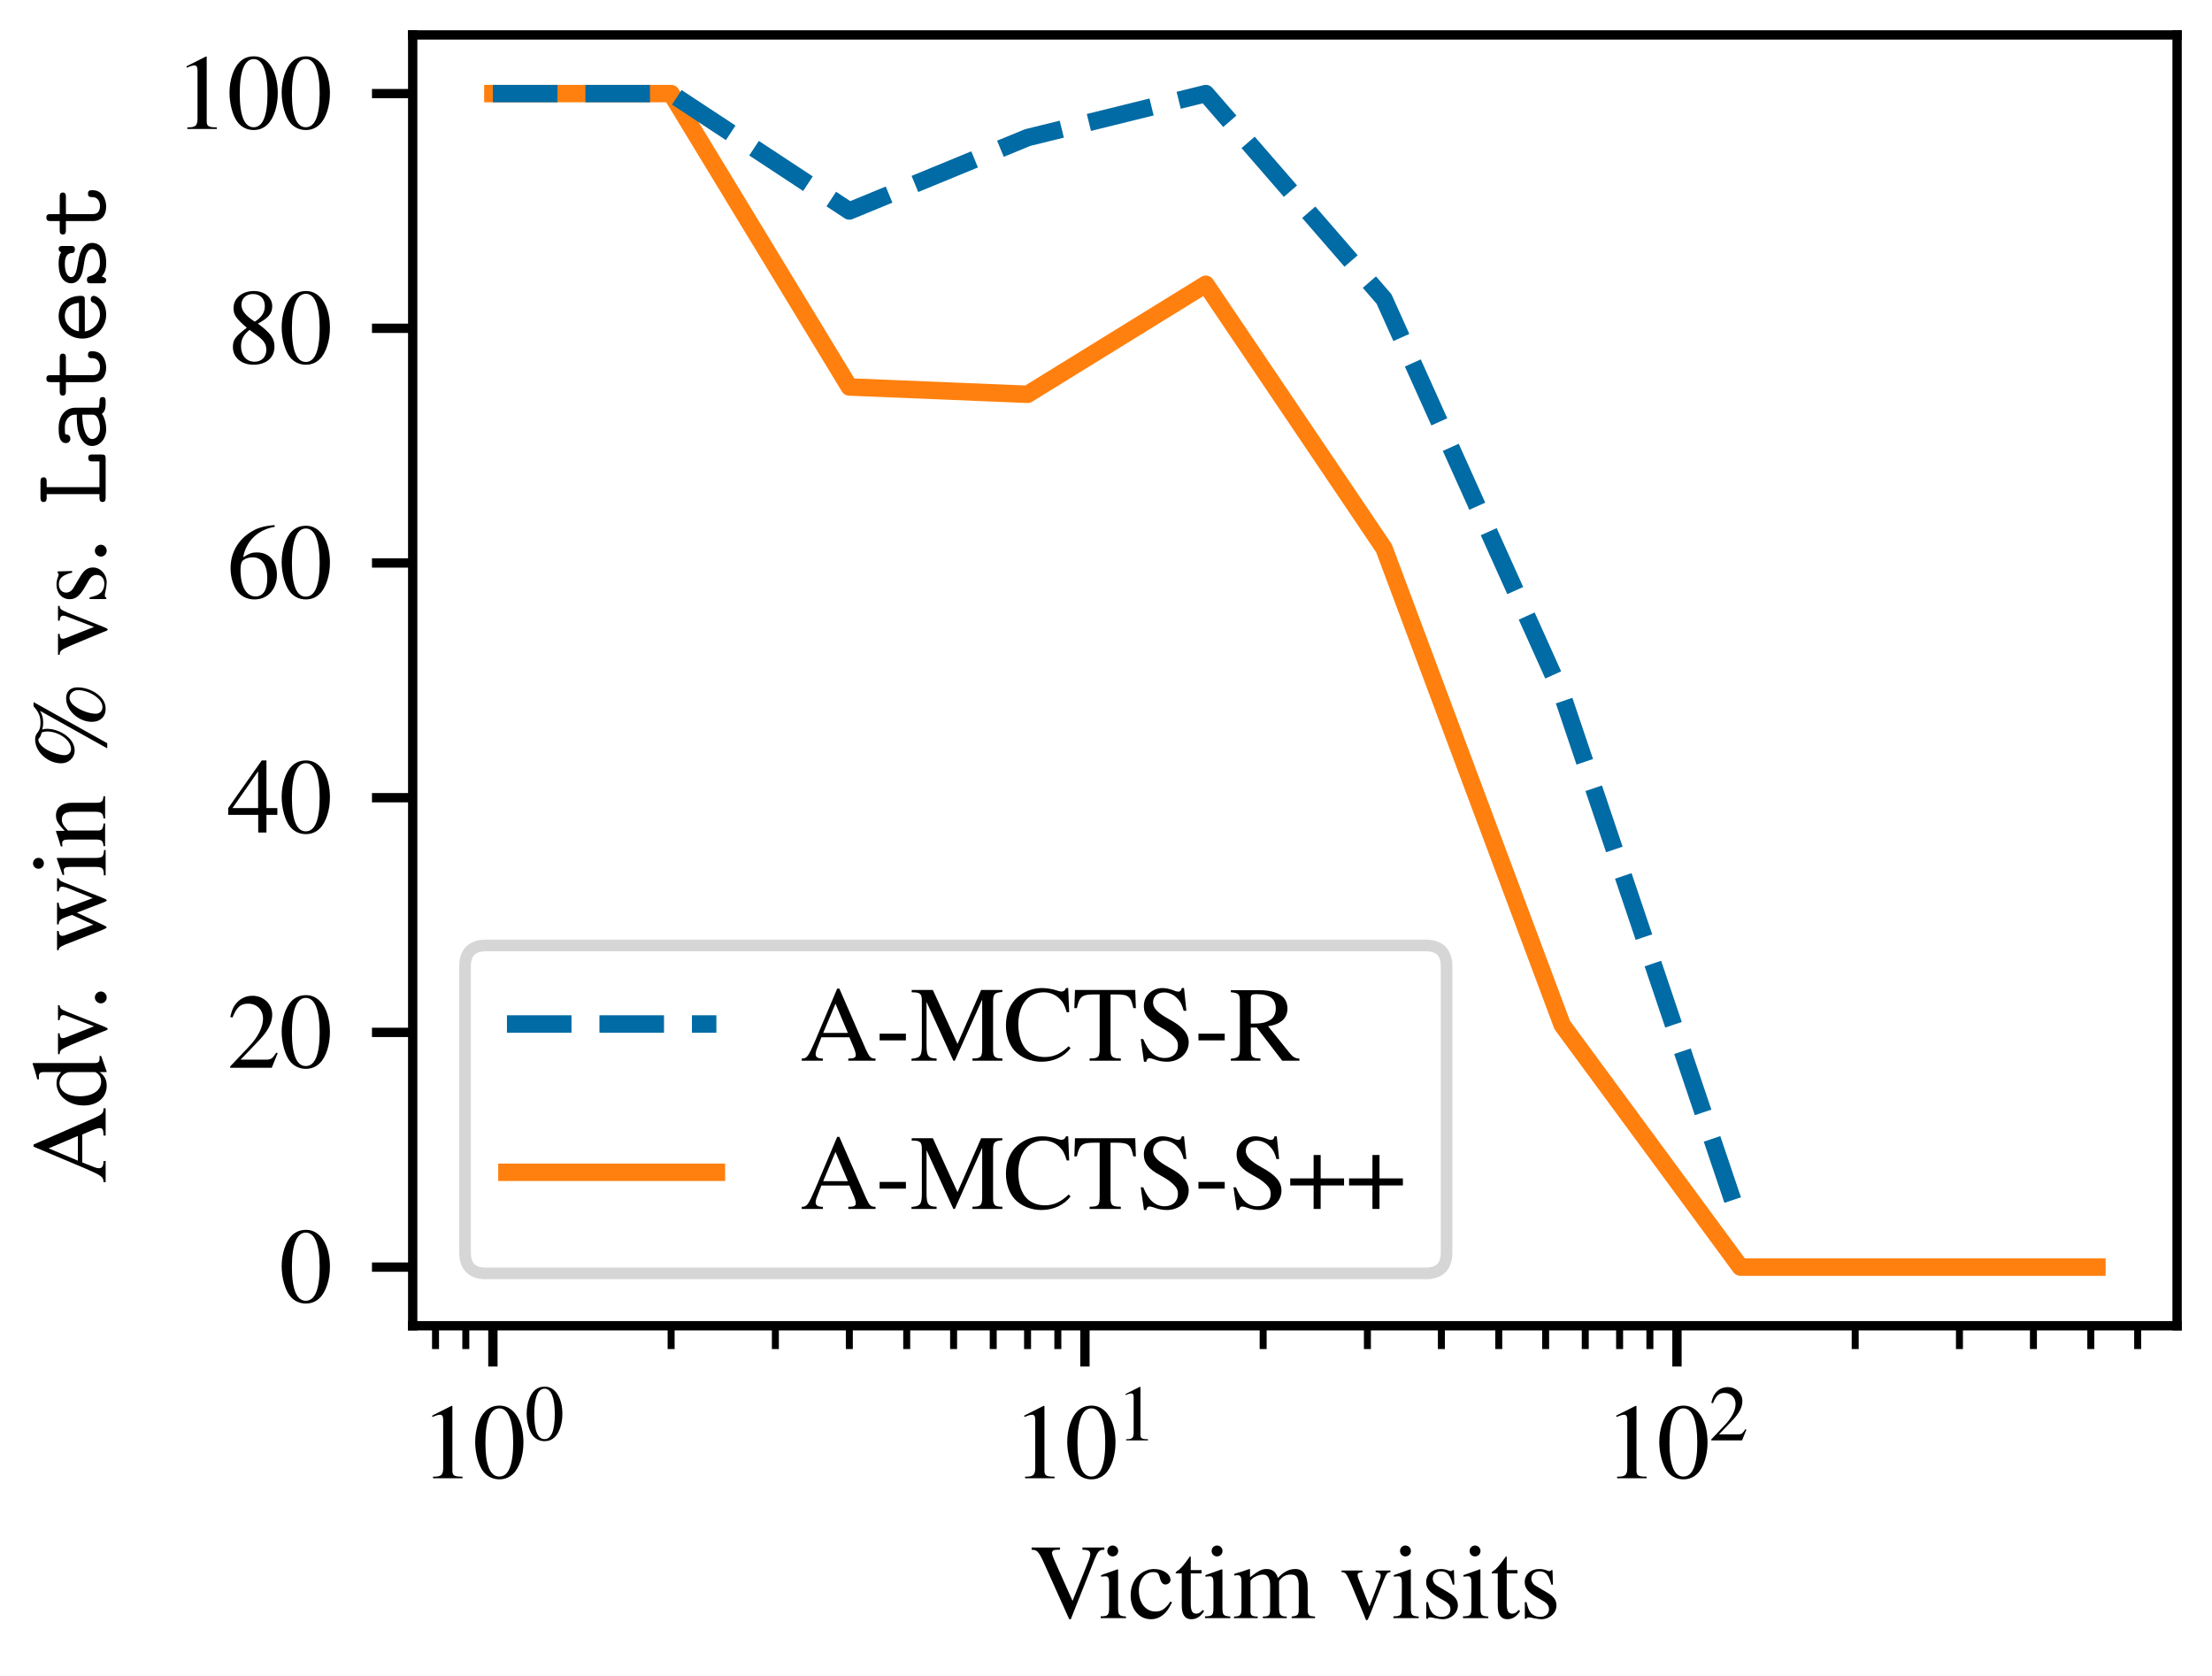 <?xml version="1.0" encoding="utf-8" standalone="no"?>
<!DOCTYPE svg PUBLIC "-//W3C//DTD SVG 1.1//EN"
  "http://www.w3.org/Graphics/SVG/1.1/DTD/svg11.dtd">
<svg xmlns:xlink="http://www.w3.org/1999/xlink" width="190.115pt" height="144pt" viewBox="0 0 190.115 144" xmlns="http://www.w3.org/2000/svg" version="1.1">
 <defs>
  <style type="text/css">*{stroke-linejoin: round; stroke-linecap: butt}</style>
 </defs>
 <g id="figure_1">
  <g id="patch_1">
   <path d="M 0 144
L 190.115 144
L 190.115 0
L 0 0
z
" style="fill: #ffffff"/>
  </g>
  <g id="axes_1">
   <g id="patch_2">
    <path d="M 35.47 113.934
L 187.115 113.934
L 187.115 3
L 35.47 3
z
" style="fill: #ffffff"/>
   </g>
   <g id="matplotlib.axis_1">
    <g id="xtick_1">
     <g id="line2d_1">
      <defs>
       <path id="m4a15dbb428" d="M 0 0
L 0 3.5
" style="stroke: #000000; stroke-width: 0.8"/>
      </defs>
      <g>
       <use xlink:href="#m4a15dbb428" x="42.363" y="113.934" style="stroke: #000000; stroke-width: 0.8"/>
      </g>
     </g>
     <g id="text_1">
      <!-- $\mathdefault{10^{0}}$ -->
      <g transform="translate(36.136 127.038) scale(0.09 -0.09)">
       <defs>
        <path id="NimbusRomNo9L-Regu-31" d="M 1862 4339
L 710 3757
L 710 3667
C 787 3699 858 3725 883 3738
C 998 3783 1107 3808 1171 3808
C 1306 3808 1363 3711 1363 3505
L 1363 592
C 1363 379 1312 232 1210 173
C 1114 116 1024 96 755 96
L 755 0
L 2522 0
L 2522 96
C 2016 96 1914 160 1914 470
L 1914 4327
L 1862 4339
z
" transform="scale(0.016)"/>
        <path id="NimbusRomNo9L-Regu-30" d="M 1626 4352
C 1274 4352 1005 4244 768 4020
C 397 3661 154 2925 154 2176
C 154 1479 365 730 666 372
C 902 90 1229 -64 1600 -64
C 1926 -64 2202 45 2432 269
C 2803 621 3046 1364 3046 2138
C 3046 3450 2464 4352 1626 4352
z
M 1606 4186
C 2144 4186 2432 3463 2432 2125
C 2432 788 2150 103 1600 103
C 1050 103 768 788 768 2119
C 768 3476 1056 4186 1606 4186
z
" transform="scale(0.016)"/>
       </defs>
       <use xlink:href="#NimbusRomNo9L-Regu-31" transform="scale(0.996)"/>
       <use xlink:href="#NimbusRomNo9L-Regu-30" transform="translate(49.813 0) scale(0.996)"/>
       <use xlink:href="#NimbusRomNo9L-Regu-30" transform="translate(99.626 36.163) scale(0.737)"/>
      </g>
     </g>
    </g>
    <g id="xtick_2">
     <g id="line2d_2">
      <g>
       <use xlink:href="#m4a15dbb428" x="93.247" y="113.934" style="stroke: #000000; stroke-width: 0.8"/>
      </g>
     </g>
     <g id="text_2">
      <!-- $\mathdefault{10^{1}}$ -->
      <g transform="translate(87.021 127.038) scale(0.09 -0.09)">
       <use xlink:href="#NimbusRomNo9L-Regu-31" transform="scale(0.996)"/>
       <use xlink:href="#NimbusRomNo9L-Regu-30" transform="translate(49.813 0) scale(0.996)"/>
       <use xlink:href="#NimbusRomNo9L-Regu-31" transform="translate(99.626 36.163) scale(0.737)"/>
      </g>
     </g>
    </g>
    <g id="xtick_3">
     <g id="line2d_3">
      <g>
       <use xlink:href="#m4a15dbb428" x="144.131" y="113.934" style="stroke: #000000; stroke-width: 0.8"/>
      </g>
     </g>
     <g id="text_3">
      <!-- $\mathdefault{10^{2}}$ -->
      <g transform="translate(137.905 127.038) scale(0.09 -0.09)">
       <defs>
        <path id="NimbusRomNo9L-Regu-32" d="M 3040 875
L 2957 907
C 2720 544 2637 486 2349 486
L 819 486
L 1894 1609
C 2464 2202 2714 2687 2714 3185
C 2714 3823 2195 4313 1530 4313
C 1178 4313 845 4173 608 3918
C 403 3700 307 3496 198 3043
L 333 3011
C 589 3636 819 3840 1261 3840
C 1798 3840 2163 3476 2163 2940
C 2163 2443 1869 1850 1331 1282
L 192 77
L 192 0
L 2688 0
L 3040 875
z
" transform="scale(0.016)"/>
       </defs>
       <use xlink:href="#NimbusRomNo9L-Regu-31" transform="scale(0.996)"/>
       <use xlink:href="#NimbusRomNo9L-Regu-30" transform="translate(49.813 0) scale(0.996)"/>
       <use xlink:href="#NimbusRomNo9L-Regu-32" transform="translate(99.626 36.163) scale(0.737)"/>
      </g>
     </g>
    </g>
    <g id="xtick_4">
     <g id="line2d_4">
      <defs>
       <path id="m432633e146" d="M 0 0
L 0 2
" style="stroke: #000000; stroke-width: 0.6"/>
      </defs>
      <g>
       <use xlink:href="#m432633e146" x="37.432" y="113.934" style="stroke: #000000; stroke-width: 0.6"/>
      </g>
     </g>
    </g>
    <g id="xtick_5">
     <g id="line2d_5">
      <g>
       <use xlink:href="#m432633e146" x="40.035" y="113.934" style="stroke: #000000; stroke-width: 0.6"/>
      </g>
     </g>
    </g>
    <g id="xtick_6">
     <g id="line2d_6">
      <g>
       <use xlink:href="#m432633e146" x="57.681" y="113.934" style="stroke: #000000; stroke-width: 0.6"/>
      </g>
     </g>
    </g>
    <g id="xtick_7">
     <g id="line2d_7">
      <g>
       <use xlink:href="#m432633e146" x="66.641" y="113.934" style="stroke: #000000; stroke-width: 0.6"/>
      </g>
     </g>
    </g>
    <g id="xtick_8">
     <g id="line2d_8">
      <g>
       <use xlink:href="#m432633e146" x="72.998" y="113.934" style="stroke: #000000; stroke-width: 0.6"/>
      </g>
     </g>
    </g>
    <g id="xtick_9">
     <g id="line2d_9">
      <g>
       <use xlink:href="#m432633e146" x="77.93" y="113.934" style="stroke: #000000; stroke-width: 0.6"/>
      </g>
     </g>
    </g>
    <g id="xtick_10">
     <g id="line2d_10">
      <g>
       <use xlink:href="#m432633e146" x="81.959" y="113.934" style="stroke: #000000; stroke-width: 0.6"/>
      </g>
     </g>
    </g>
    <g id="xtick_11">
     <g id="line2d_11">
      <g>
       <use xlink:href="#m432633e146" x="85.365" y="113.934" style="stroke: #000000; stroke-width: 0.6"/>
      </g>
     </g>
    </g>
    <g id="xtick_12">
     <g id="line2d_12">
      <g>
       <use xlink:href="#m432633e146" x="88.316" y="113.934" style="stroke: #000000; stroke-width: 0.6"/>
      </g>
     </g>
    </g>
    <g id="xtick_13">
     <g id="line2d_13">
      <g>
       <use xlink:href="#m432633e146" x="90.919" y="113.934" style="stroke: #000000; stroke-width: 0.6"/>
      </g>
     </g>
    </g>
    <g id="xtick_14">
     <g id="line2d_14">
      <g>
       <use xlink:href="#m432633e146" x="108.565" y="113.934" style="stroke: #000000; stroke-width: 0.6"/>
      </g>
     </g>
    </g>
    <g id="xtick_15">
     <g id="line2d_15">
      <g>
       <use xlink:href="#m432633e146" x="117.525" y="113.934" style="stroke: #000000; stroke-width: 0.6"/>
      </g>
     </g>
    </g>
    <g id="xtick_16">
     <g id="line2d_16">
      <g>
       <use xlink:href="#m432633e146" x="123.883" y="113.934" style="stroke: #000000; stroke-width: 0.6"/>
      </g>
     </g>
    </g>
    <g id="xtick_17">
     <g id="line2d_17">
      <g>
       <use xlink:href="#m432633e146" x="128.814" y="113.934" style="stroke: #000000; stroke-width: 0.6"/>
      </g>
     </g>
    </g>
    <g id="xtick_18">
     <g id="line2d_18">
      <g>
       <use xlink:href="#m432633e146" x="132.843" y="113.934" style="stroke: #000000; stroke-width: 0.6"/>
      </g>
     </g>
    </g>
    <g id="xtick_19">
     <g id="line2d_19">
      <g>
       <use xlink:href="#m432633e146" x="136.249" y="113.934" style="stroke: #000000; stroke-width: 0.6"/>
      </g>
     </g>
    </g>
    <g id="xtick_20">
     <g id="line2d_20">
      <g>
       <use xlink:href="#m432633e146" x="139.2" y="113.934" style="stroke: #000000; stroke-width: 0.6"/>
      </g>
     </g>
    </g>
    <g id="xtick_21">
     <g id="line2d_21">
      <g>
       <use xlink:href="#m432633e146" x="141.803" y="113.934" style="stroke: #000000; stroke-width: 0.6"/>
      </g>
     </g>
    </g>
    <g id="xtick_22">
     <g id="line2d_22">
      <g>
       <use xlink:href="#m432633e146" x="159.449" y="113.934" style="stroke: #000000; stroke-width: 0.6"/>
      </g>
     </g>
    </g>
    <g id="xtick_23">
     <g id="line2d_23">
      <g>
       <use xlink:href="#m432633e146" x="168.409" y="113.934" style="stroke: #000000; stroke-width: 0.6"/>
      </g>
     </g>
    </g>
    <g id="xtick_24">
     <g id="line2d_24">
      <g>
       <use xlink:href="#m432633e146" x="174.767" y="113.934" style="stroke: #000000; stroke-width: 0.6"/>
      </g>
     </g>
    </g>
    <g id="xtick_25">
     <g id="line2d_25">
      <g>
       <use xlink:href="#m432633e146" x="179.698" y="113.934" style="stroke: #000000; stroke-width: 0.6"/>
      </g>
     </g>
    </g>
    <g id="xtick_26">
     <g id="line2d_26">
      <g>
       <use xlink:href="#m432633e146" x="183.727" y="113.934" style="stroke: #000000; stroke-width: 0.6"/>
      </g>
     </g>
    </g>
    <g id="text_4">
     <!-- Victim visits -->
     <g transform="translate(88.518 139.059) scale(0.09 -0.09)">
      <defs>
       <path id="NimbusRomNo9L-Regu-56" d="M 4461 4231
L 3149 4231
L 3149 4096
C 3501 4096 3616 4026 3616 3846
C 3616 3744 3571 3572 3494 3380
L 2554 1033
L 1587 3199
C 1376 3667 1325 3814 1325 3910
C 1325 4032 1414 4096 1619 4096
C 1645 4096 1715 4096 1805 4109
L 1805 4231
L 102 4231
L 102 4096
C 416 4096 506 4007 781 3439
L 2355 -64
L 2451 -64
L 3872 3521
C 4083 4026 4154 4096 4461 4096
L 4461 4231
z
" transform="scale(0.016)"/>
       <path id="NimbusRomNo9L-Regu-69" d="M 1120 2929
L 128 2579
L 128 2484
L 179 2490
C 256 2502 339 2509 397 2509
C 550 2509 608 2406 608 2125
L 608 640
C 608 179 544 109 102 109
L 102 0
L 1619 0
L 1619 96
C 1197 128 1146 191 1146 650
L 1146 2910
L 1120 2929
z
M 819 4352
C 646 4352 499 4205 499 4026
C 499 3847 640 3699 819 3699
C 1005 3699 1152 3840 1152 4026
C 1152 4205 1005 4352 819 4352
z
" transform="scale(0.016)"/>
       <path id="NimbusRomNo9L-Regu-63" d="M 2547 998
C 2240 550 2010 397 1645 397
C 1062 397 653 909 653 1645
C 653 2304 1005 2758 1523 2758
C 1754 2758 1837 2688 1901 2451
L 1939 2310
C 1990 2131 2106 2016 2240 2016
C 2406 2016 2547 2138 2547 2285
C 2547 2643 2099 2944 1562 2944
C 1248 2944 922 2816 659 2586
C 339 2304 160 1869 160 1363
C 160 531 666 -64 1376 -64
C 1664 -64 1920 38 2150 237
C 2323 390 2445 563 2637 941
L 2547 998
z
" transform="scale(0.016)"/>
       <path id="NimbusRomNo9L-Regu-74" d="M 1632 2880
L 986 2880
L 986 3622
C 986 3686 979 3706 941 3706
C 896 3648 858 3590 813 3526
C 570 3174 294 2867 192 2841
C 122 2794 83 2748 83 2715
C 83 2695 90 2682 109 2682
L 448 2682
L 448 751
C 448 212 640 -64 1018 -64
C 1331 -64 1574 90 1786 423
L 1702 493
C 1568 333 1459 269 1318 269
C 1082 269 986 443 986 847
L 986 2682
L 1632 2682
L 1632 2880
z
" transform="scale(0.016)"/>
       <path id="NimbusRomNo9L-Regu-6d" d="M 122 2547
C 205 2566 256 2573 326 2573
C 493 2573 550 2470 550 2162
L 550 539
C 550 192 461 96 102 96
L 102 0
L 1523 0
L 1523 96
C 1184 96 1088 166 1088 418
L 1088 2234
C 1088 2246 1139 2310 1184 2355
C 1344 2502 1619 2611 1843 2611
C 2125 2611 2266 2385 2266 1932
L 2266 528
C 2266 167 2195 96 1830 96
L 1830 0
L 3264 0
L 3264 96
C 2899 96 2803 205 2803 603
L 2803 2221
C 2995 2496 3206 2611 3501 2611
C 3866 2611 3981 2438 3981 1907
L 3981 557
C 3981 192 3930 141 3558 96
L 3558 0
L 4960 0
L 4960 96
L 4794 115
C 4602 115 4518 230 4518 480
L 4518 1802
C 4518 2559 4269 2944 3776 2944
C 3405 2944 3078 2778 2733 2407
C 2618 2771 2400 2944 2054 2944
C 1773 2944 1594 2854 1062 2451
L 1062 2931
L 1018 2944
C 691 2822 474 2752 122 2656
L 122 2547
z
" transform="scale(0.016)"/>
       <path id="NimbusRomNo9L-Regu-76" d="M 3053 2854
L 2163 2854
L 2163 2758
C 2368 2739 2464 2675 2464 2552
C 2464 2488 2451 2424 2426 2359
L 1792 695
L 1139 2340
C 1101 2431 1082 2520 1082 2578
C 1082 2694 1152 2739 1376 2758
L 1376 2854
L 122 2854
L 122 2752
C 365 2752 410 2688 704 2024
L 1472 175
C 1485 137 1504 91 1523 40
C 1562 -76 1600 -128 1638 -128
C 1677 -128 1722 -44 1818 193
L 2637 2257
C 2822 2694 2861 2739 3053 2758
L 3053 2854
z
" transform="scale(0.016)"/>
       <path id="NimbusRomNo9L-Regu-73" d="M 2016 2010
L 1990 2880
L 1920 2880
L 1907 2867
C 1850 2822 1843 2816 1818 2816
C 1779 2816 1715 2829 1645 2861
C 1504 2915 1363 2944 1197 2944
C 691 2944 326 2616 326 2154
C 326 1796 531 1539 1075 1231
L 1446 1020
C 1670 892 1779 737 1779 539
C 1779 256 1574 77 1248 77
C 1030 77 832 159 710 298
C 576 455 518 600 435 960
L 333 960
L 333 -39
L 416 -39
C 461 33 486 48 563 48
C 621 48 710 35 858 -2
C 1037 -39 1210 -64 1325 -64
C 1818 -64 2227 308 2227 757
C 2227 1077 2074 1289 1690 1520
L 998 1930
C 819 2033 723 2194 723 2367
C 723 2624 922 2803 1216 2803
C 1581 2803 1773 2583 1920 2010
L 2016 2010
z
" transform="scale(0.016)"/>
      </defs>
      <use xlink:href="#NimbusRomNo9L-Regu-56" transform="scale(0.996)"/>
      <use xlink:href="#NimbusRomNo9L-Regu-69" transform="translate(65.953 0) scale(0.996)"/>
      <use xlink:href="#NimbusRomNo9L-Regu-63" transform="translate(93.648 0) scale(0.996)"/>
      <use xlink:href="#NimbusRomNo9L-Regu-74" transform="translate(137.881 0) scale(0.996)"/>
      <use xlink:href="#NimbusRomNo9L-Regu-69" transform="translate(165.576 0) scale(0.996)"/>
      <use xlink:href="#NimbusRomNo9L-Regu-6d" transform="translate(193.272 0) scale(0.996)"/>
      <use xlink:href="#NimbusRomNo9L-Regu-76" transform="translate(295.687 0) scale(0.996)"/>
      <use xlink:href="#NimbusRomNo9L-Regu-69" transform="translate(345.5 0) scale(0.996)"/>
      <use xlink:href="#NimbusRomNo9L-Regu-73" transform="translate(373.195 0) scale(0.996)"/>
      <use xlink:href="#NimbusRomNo9L-Regu-69" transform="translate(411.949 0) scale(0.996)"/>
      <use xlink:href="#NimbusRomNo9L-Regu-74" transform="translate(439.644 0) scale(0.996)"/>
      <use xlink:href="#NimbusRomNo9L-Regu-73" transform="translate(467.339 0) scale(0.996)"/>
     </g>
    </g>
   </g>
   <g id="matplotlib.axis_2">
    <g id="ytick_1">
     <g id="line2d_27">
      <defs>
       <path id="mff9c7950be" d="M 0 0
L -3.5 0
" style="stroke: #000000; stroke-width: 0.8"/>
      </defs>
      <g>
       <use xlink:href="#mff9c7950be" x="35.47" y="108.891" style="stroke: #000000; stroke-width: 0.8"/>
      </g>
     </g>
     <g id="text_5">
      <!-- $\mathdefault{0}$ -->
      <g transform="translate(23.987 111.931) scale(0.09 -0.09)">
       <use xlink:href="#NimbusRomNo9L-Regu-30" transform="scale(0.996)"/>
      </g>
     </g>
    </g>
    <g id="ytick_2">
     <g id="line2d_28">
      <g>
       <use xlink:href="#mff9c7950be" x="35.47" y="88.722" style="stroke: #000000; stroke-width: 0.8"/>
      </g>
     </g>
     <g id="text_6">
      <!-- $\mathdefault{20}$ -->
      <g transform="translate(19.504 91.761) scale(0.09 -0.09)">
       <use xlink:href="#NimbusRomNo9L-Regu-32" transform="scale(0.996)"/>
       <use xlink:href="#NimbusRomNo9L-Regu-30" transform="translate(49.813 0) scale(0.996)"/>
      </g>
     </g>
    </g>
    <g id="ytick_3">
     <g id="line2d_29">
      <g>
       <use xlink:href="#mff9c7950be" x="35.47" y="68.552" style="stroke: #000000; stroke-width: 0.8"/>
      </g>
     </g>
     <g id="text_7">
      <!-- $\mathdefault{40}$ -->
      <g transform="translate(19.504 71.591) scale(0.09 -0.09)">
       <defs>
        <path id="NimbusRomNo9L-Regu-34" d="M 3021 1497
L 2368 1497
L 2368 4352
L 2086 4352
L 77 1497
L 77 1088
L 1875 1088
L 1875 32
L 2368 32
L 2368 1088
L 3021 1088
L 3021 1497
z
M 1869 1497
L 333 1497
L 1869 3698
L 1869 1497
z
" transform="scale(0.016)"/>
       </defs>
       <use xlink:href="#NimbusRomNo9L-Regu-34" transform="scale(0.996)"/>
       <use xlink:href="#NimbusRomNo9L-Regu-30" transform="translate(49.813 0) scale(0.996)"/>
      </g>
     </g>
    </g>
    <g id="ytick_4">
     <g id="line2d_30">
      <g>
       <use xlink:href="#mff9c7950be" x="35.47" y="48.382" style="stroke: #000000; stroke-width: 0.8"/>
      </g>
     </g>
     <g id="text_8">
      <!-- $\mathdefault{60}$ -->
      <g transform="translate(19.504 51.422) scale(0.09 -0.09)">
       <defs>
        <path id="NimbusRomNo9L-Regu-36" d="M 2854 4391
C 2125 4327 1754 4205 1286 3879
C 595 3386 218 2656 218 1802
C 218 1248 390 688 666 370
C 909 89 1254 -64 1651 -64
C 2445 -64 2995 541 2995 1421
C 2995 2236 2528 2752 1792 2752
C 1510 2752 1376 2707 973 2464
C 1146 3431 1862 4122 2867 4288
L 2854 4391
z
M 1549 2458
C 2099 2458 2419 2000 2419 1204
C 2419 504 2170 116 1722 116
C 1158 116 813 714 813 1700
C 813 2025 864 2203 992 2299
C 1126 2400 1325 2458 1549 2458
z
" transform="scale(0.016)"/>
       </defs>
       <use xlink:href="#NimbusRomNo9L-Regu-36" transform="scale(0.996)"/>
       <use xlink:href="#NimbusRomNo9L-Regu-30" transform="translate(49.813 0) scale(0.996)"/>
      </g>
     </g>
    </g>
    <g id="ytick_5">
     <g id="line2d_31">
      <g>
       <use xlink:href="#mff9c7950be" x="35.47" y="28.212" style="stroke: #000000; stroke-width: 0.8"/>
      </g>
     </g>
     <g id="text_9">
      <!-- $\mathdefault{80}$ -->
      <g transform="translate(19.504 31.252) scale(0.09 -0.09)">
       <defs>
        <path id="NimbusRomNo9L-Regu-38" d="M 1856 2400
C 2490 2740 2714 3008 2714 3444
C 2714 3968 2253 4352 1613 4352
C 915 4352 397 3924 397 3341
C 397 2925 518 2740 1190 2151
C 499 1626 358 1428 358 992
C 358 372 864 -64 1587 -64
C 2355 -64 2848 359 2848 1018
C 2848 1511 2630 1824 1856 2400
z
M 1741 1741
C 2208 1408 2362 1178 2362 820
C 2362 404 2074 116 1658 116
C 1171 116 845 487 845 1044
C 845 1453 986 1722 1357 2023
L 1741 1741
z
M 1670 2516
C 1101 2887 870 3181 870 3540
C 870 3911 1158 4173 1562 4173
C 1997 4173 2272 3892 2272 3450
C 2272 3085 2093 2797 1728 2554
C 1696 2535 1696 2535 1670 2516
z
" transform="scale(0.016)"/>
       </defs>
       <use xlink:href="#NimbusRomNo9L-Regu-38" transform="scale(0.996)"/>
       <use xlink:href="#NimbusRomNo9L-Regu-30" transform="translate(49.813 0) scale(0.996)"/>
      </g>
     </g>
    </g>
    <g id="ytick_6">
     <g id="line2d_32">
      <g>
       <use xlink:href="#mff9c7950be" x="35.47" y="8.043" style="stroke: #000000; stroke-width: 0.8"/>
      </g>
     </g>
     <g id="text_10">
      <!-- $\mathdefault{100}$ -->
      <g transform="translate(15.021 11.082) scale(0.09 -0.09)">
       <use xlink:href="#NimbusRomNo9L-Regu-31" transform="scale(0.996)"/>
       <use xlink:href="#NimbusRomNo9L-Regu-30" transform="translate(49.813 0) scale(0.996)"/>
       <use xlink:href="#NimbusRomNo9L-Regu-30" transform="translate(99.626 0) scale(0.996)"/>
      </g>
     </g>
    </g>
    <g id="text_11">
     <!-- Adv. win \% vs. $\texttt{Latest}$ -->
     <g transform="translate(9.079 101.725) rotate(-90) scale(0.09 -0.09)">
      <defs>
       <path id="NimbusRomNo9L-Regu-41" d="M 4518 128
C 4230 128 4166 192 3942 667
L 2349 4320
L 2221 4320
L 890 1168
C 480 231 403 128 96 128
L 96 0
L 1363 0
L 1363 128
C 1056 128 928 212 928 393
C 928 470 947 560 979 645
L 1274 1401
L 2950 1401
L 3213 778
C 3290 602 3334 434 3334 342
C 3334 180 3226 128 2886 128
L 2886 0
L 4518 0
L 4518 128
z
M 1382 1664
L 2118 3416
L 2861 1664
L 1382 1664
z
" transform="scale(0.016)"/>
       <path id="NimbusRomNo9L-Regu-64" d="M 2202 -64
L 3142 269
L 3142 365
C 3027 365 3014 365 2995 365
C 2765 365 2714 435 2714 731
L 2714 4364
L 2682 4377
C 2374 4268 2150 4204 1741 4096
L 1741 3994
C 1792 4000 1830 4000 1882 4000
C 2118 4000 2176 3936 2176 3672
L 2176 2669
C 1933 2874 1760 2944 1504 2944
C 768 2944 173 2221 173 1312
C 173 493 653 -64 1357 -64
C 1715 -64 1958 64 2176 365
L 2176 -45
L 2202 -64
z
M 2176 653
C 2176 608 2131 531 2067 461
C 1952 333 1792 269 1606 269
C 1075 269 723 781 723 1568
C 723 2291 1037 2765 1523 2765
C 1862 2765 2176 2464 2176 2125
L 2176 653
z
" transform="scale(0.016)"/>
       <path id="NimbusRomNo9L-Regu-2e" d="M 800 646
C 608 646 448 480 448 281
C 448 96 608 -64 794 -64
C 992 -64 1158 96 1158 281
C 1158 480 992 646 800 646
z
" transform="scale(0.016)"/>
       <path id="NimbusRomNo9L-Regu-77" d="M 3654 2912
L 3654 2816
C 3872 2771 3936 2726 3936 2618
C 3936 2521 3898 2367 3827 2194
L 3251 770
L 2714 2207
C 2605 2501 2605 2501 2605 2586
C 2605 2726 2675 2771 2976 2816
L 2976 2912
L 1677 2912
L 1677 2816
C 1914 2790 1990 2720 2118 2373
C 2163 2252 2208 2129 2246 2014
L 1664 738
L 1030 2412
C 1005 2476 992 2540 992 2605
C 992 2739 1069 2790 1286 2816
L 1286 2912
L 134 2912
L 134 2816
C 282 2803 333 2739 474 2412
L 1338 219
C 1414 26 1466 -64 1504 -64
C 1536 -64 1587 20 1664 186
L 2381 1725
L 2963 212
C 3053 -25 3078 -64 3117 -64
C 3162 -64 3194 -6 3296 251
L 4179 2469
C 4294 2739 4314 2771 4442 2816
L 4442 2912
L 3654 2912
z
" transform="scale(0.016)"/>
       <path id="NimbusRomNo9L-Regu-6e" d="M 102 2579
C 141 2598 205 2605 275 2605
C 454 2605 512 2509 512 2195
L 512 608
C 512 243 442 154 115 128
L 115 32
L 1472 32
L 1472 128
C 1146 154 1050 230 1050 461
L 1050 2259
C 1357 2547 1498 2624 1709 2624
C 2022 2624 2176 2426 2176 2003
L 2176 666
C 2176 262 2093 154 1773 128
L 1773 32
L 3104 32
L 3104 128
C 2790 160 2714 237 2714 550
L 2714 2016
C 2714 2618 2432 2976 1958 2976
C 1664 2976 1466 2867 1030 2458
L 1030 2963
L 986 2976
C 672 2861 454 2790 102 2688
L 102 2579
z
" transform="scale(0.016)"/>
       <path id="NimbusRomNo9L-Regu-25" d="M 4282 2368
C 3558 2368 2874 1622 2874 824
C 2874 325 3181 0 3642 0
C 3930 0 4166 102 4390 325
C 4730 670 4941 1187 4941 1686
C 4941 2120 4698 2368 4282 2368
z
M 4326 2164
C 4570 2164 4774 1934 4774 1654
C 4774 1290 4614 856 4371 556
C 4166 301 3981 192 3750 192
C 3520 192 3360 357 3360 601
C 3360 939 3539 1462 3776 1793
C 3949 2048 4128 2164 4326 2164
z
M 4058 4320
L 3808 4320
C 3462 4008 3206 3904 2810 3904
C 2554 3904 2406 3946 2253 4064
C 2086 4194 2003 4224 1805 4224
C 1075 4224 390 3468 390 2662
C 390 2217 730 1856 1146 1856
C 1421 1856 1709 1984 1920 2209
C 2253 2549 2458 3056 2458 3526
C 2458 3615 2445 3693 2413 3808
C 2528 3763 2643 3744 2829 3744
C 3110 3744 3277 3788 3533 3931
L 1286 -96
L 1594 -96
L 4058 4320
z
M 2240 3829
C 2278 3702 2298 3607 2298 3518
C 2298 2802 1773 2073 1254 2073
C 1030 2073 877 2231 877 2460
C 877 2726 1005 3157 1178 3474
C 1363 3816 1606 4032 1805 4032
C 1837 4032 1850 4025 1888 3993
C 1978 3911 2054 3879 2240 3829
z
" transform="scale(0.016)"/>
       <path id="CMTT12-4c" d="M 1107 3533
L 1440 3533
C 1530 3533 1696 3533 1696 3719
C 1696 3904 1530 3904 1440 3904
L 480 3904
C 390 3904 218 3904 218 3719
C 218 3533 390 3533 480 3533
L 691 3533
L 691 371
L 480 371
C 390 371 218 371 218 186
C 218 0 390 0 480 0
L 2810 0
C 3021 0 3066 58 3066 262
L 3066 786
C 3066 895 3066 1042 2861 1042
C 2650 1042 2650 901 2650 786
L 2650 371
L 1107 371
L 1107 3533
z
" transform="scale(0.016)"/>
       <path id="CMTT12-61" d="M 2650 1816
C 2650 2303 2285 2816 1421 2816
C 1152 2816 531 2816 531 2380
C 531 2210 653 2115 794 2115
C 832 2115 1043 2115 1050 2388
C 1050 2419 1056 2426 1190 2438
C 1267 2445 1350 2445 1427 2445
C 1574 2445 1792 2445 2003 2282
C 2234 2100 2234 1916 2234 1728
C 1856 1728 1485 1728 1088 1599
C 768 1489 358 1256 358 816
C 358 356 762 -32 1357 -32
C 1562 -32 1958 0 2291 226
C 2419 0 2739 0 2982 0
C 3136 0 3290 0 3290 183
C 3290 365 3123 365 3034 365
C 2867 365 2739 378 2650 417
L 2650 1816
z
M 2234 851
C 2234 704 2234 569 1971 448
C 1747 339 1446 339 1427 339
C 1050 339 774 544 774 806
C 774 1184 1459 1401 2234 1401
L 2234 851
z
" transform="scale(0.016)"/>
       <path id="CMTT12-74" d="M 1382 2381
L 2419 2381
C 2509 2381 2675 2381 2675 2567
C 2675 2752 2509 2752 2419 2752
L 1382 2752
L 1382 3285
C 1382 3402 1382 3552 1178 3552
C 966 3552 966 3402 966 3285
L 966 2752
L 422 2752
C 333 2752 160 2752 160 2567
C 160 2381 326 2381 416 2381
L 966 2381
L 966 776
C 966 184 1376 -32 1837 -32
C 2182 -32 2816 139 2816 790
C 2816 918 2816 1058 2605 1058
C 2400 1058 2400 918 2400 785
C 2394 403 2029 339 1882 339
C 1382 339 1382 657 1382 809
L 1382 2381
z
" transform="scale(0.016)"/>
       <path id="CMTT12-65" d="M 2662 1248
C 2797 1248 2918 1248 2918 1482
C 2918 2221 2496 2816 1696 2816
C 954 2816 358 2177 358 1398
C 358 594 1005 -32 1792 -32
C 2618 -32 2918 541 2918 709
C 2918 748 2906 891 2707 891
C 2586 891 2547 845 2509 748
C 2349 371 1933 339 1811 339
C 1280 339 858 748 787 1248
L 2662 1248
z
M 794 1600
C 877 2132 1293 2445 1696 2445
C 2336 2445 2470 1913 2496 1600
L 794 1600
z
" transform="scale(0.016)"/>
       <path id="CMTT12-73" d="M 2688 2573
C 2688 2675 2688 2816 2509 2816
C 2355 2816 2317 2669 2317 2662
C 2061 2816 1766 2816 1638 2816
C 595 2816 454 2286 454 2069
C 454 1807 608 1629 826 1507
C 1030 1392 1216 1361 1741 1278
C 1990 1233 2502 1150 2502 799
C 2502 562 2285 339 1690 339
C 1280 339 1011 499 877 960
C 845 1049 826 1120 666 1120
C 454 1120 454 998 454 870
L 454 211
C 454 108 454 -32 634 -32
C 710 -32 768 -32 864 230
C 1158 -32 1491 -32 1690 -32
C 2874 -32 2874 734 2874 798
C 2874 1461 2080 1596 1773 1640
C 1210 1736 826 1800 826 2068
C 826 2241 1024 2445 1626 2445
C 2234 2445 2259 2157 2272 1990
C 2285 1862 2400 1843 2477 1843
C 2688 1843 2688 1958 2688 2086
L 2688 2573
z
" transform="scale(0.016)"/>
      </defs>
      <use xlink:href="#NimbusRomNo9L-Regu-41" transform="scale(0.996)"/>
      <use xlink:href="#NimbusRomNo9L-Regu-64" transform="translate(71.93 0) scale(0.996)"/>
      <use xlink:href="#NimbusRomNo9L-Regu-76" transform="translate(121.743 0) scale(0.996)"/>
      <use xlink:href="#NimbusRomNo9L-Regu-2e" transform="translate(165.082 0) scale(0.996)"/>
      <use xlink:href="#NimbusRomNo9L-Regu-77" transform="translate(220.872 0) scale(0.996)"/>
      <use xlink:href="#NimbusRomNo9L-Regu-69" transform="translate(292.802 0) scale(0.996)"/>
      <use xlink:href="#NimbusRomNo9L-Regu-6e" transform="translate(320.497 0) scale(0.996)"/>
      <use xlink:href="#NimbusRomNo9L-Regu-25" transform="translate(395.217 0) scale(0.996)"/>
      <use xlink:href="#NimbusRomNo9L-Regu-76" transform="translate(503.112 0) scale(0.996)"/>
      <use xlink:href="#NimbusRomNo9L-Regu-73" transform="translate(552.925 0) scale(0.996)"/>
      <use xlink:href="#NimbusRomNo9L-Regu-2e" transform="translate(591.679 0) scale(0.996)"/>
      <use xlink:href="#CMTT12-4c" transform="translate(647.47 0) scale(0.996)"/>
      <use xlink:href="#CMTT12-61" transform="translate(698.736 0) scale(0.996)"/>
      <use xlink:href="#CMTT12-74" transform="translate(750.002 0) scale(0.996)"/>
      <use xlink:href="#CMTT12-65" transform="translate(801.268 0) scale(0.996)"/>
      <use xlink:href="#CMTT12-73" transform="translate(852.534 0) scale(0.996)"/>
      <use xlink:href="#CMTT12-74" transform="translate(903.8 0) scale(0.996)"/>
     </g>
    </g>
   </g>
   <g id="line2d_33">
    <path d="M 42.363 8.043
L 57.681 8.043
L 72.998 33.255
L 88.316 33.885
L 103.634 24.431
L 118.951 47.122
L 134.269 88.091
L 149.587 108.891
L 164.904 108.891
L 180.222 108.891
" clip-path="url(#p6674c1b749)" style="fill: none; stroke: #ff800e; stroke-width: 1.5; stroke-linecap: square"/>
   </g>
   <g id="patch_3">
    <path d="M 35.47 113.934
L 35.47 3
" style="fill: none; stroke: #000000; stroke-width: 0.8; stroke-linejoin: miter; stroke-linecap: square"/>
   </g>
   <g id="patch_4">
    <path d="M 187.115 113.934
L 187.115 3
" style="fill: none; stroke: #000000; stroke-width: 0.8; stroke-linejoin: miter; stroke-linecap: square"/>
   </g>
   <g id="patch_5">
    <path d="M 35.47 113.934
L 187.115 113.934
" style="fill: none; stroke: #000000; stroke-width: 0.8; stroke-linejoin: miter; stroke-linecap: square"/>
   </g>
   <g id="patch_6">
    <path d="M 35.47 3
L 187.115 3
" style="fill: none; stroke: #000000; stroke-width: 0.8; stroke-linejoin: miter; stroke-linecap: square"/>
   </g>
   <g id="legend_1">
    <g id="patch_7">
     <path d="M 41.77 109.434
L 122.53 109.434
Q 124.33 109.434 124.33 107.634
L 124.33 83.052
Q 124.33 81.252 122.53 81.252
L 41.77 81.252
Q 39.97 81.252 39.97 83.052
L 39.97 107.634
Q 39.97 109.434 41.77 109.434
z
" style="fill: #ffffff; opacity: 0.8; stroke: #cccccc; stroke-linejoin: miter"/>
    </g>
    <g id="line2d_34">
     <path d="M 43.57 88.002
L 52.57 88.002
L 61.57 88.002
" style="fill: none; stroke-dasharray: 5.55,2.4; stroke-dashoffset: 0; stroke: #006ba4; stroke-width: 1.5"/>
    </g>
    <g id="text_12">
     <!-- A-MCTS-R -->
     <g transform="translate(68.77 91.152) scale(0.09 -0.09)">
      <defs>
       <path id="NimbusRomNo9L-Regu-2d" d="M 250 1619
L 250 1216
L 1824 1216
L 1824 1619
L 250 1619
z
" transform="scale(0.016)"/>
       <path id="NimbusRomNo9L-Regu-4d" d="M 4314 3667
L 4314 751
C 4314 217 4237 134 3731 134
L 3731 0
L 5523 0
L 5523 134
C 5056 134 4966 223 4966 681
L 4966 3536
C 4966 3993 5050 4077 5523 4115
L 5523 4237
L 4250 4237
L 2835 1004
L 1357 4237
L 90 4237
L 90 4096
C 614 4096 698 4019 698 3550
L 698 943
C 698 282 608 159 77 121
L 77 0
L 1581 0
L 1581 134
C 1088 134 979 282 979 931
L 979 3520
L 2586 0
L 2675 0
L 4314 3667
z
" transform="scale(0.016)"/>
       <path id="NimbusRomNo9L-Regu-43" d="M 3968 2906
L 3910 4352
L 3776 4352
C 3738 4218 3635 4141 3507 4141
C 3450 4141 3354 4160 3258 4199
C 2944 4301 2624 4352 2323 4352
C 1798 4352 1267 4154 870 3802
C 422 3405 179 2810 179 2106
C 179 1511 371 960 698 596
C 1082 180 1670 -64 2304 -64
C 3027 -64 3661 231 4051 749
L 3936 864
C 3462 410 3040 218 2509 218
C 2106 218 1747 346 1472 589
C 1120 903 922 1479 922 2189
C 922 3348 1517 4096 2445 4096
C 2810 4096 3142 3962 3398 3706
C 3603 3501 3699 3322 3821 2906
L 3968 2906
z
" transform="scale(0.016)"/>
       <path id="NimbusRomNo9L-Regu-54" d="M 1626 3968
L 1626 751
C 1626 204 1555 134 1024 134
L 1024 0
L 2893 0
L 2893 134
C 2368 134 2278 217 2278 687
L 2278 3968
L 2624 3968
C 3354 3968 3494 3853 3642 3149
L 3795 3149
L 3757 4237
L 147 4237
L 109 3149
L 262 3149
C 416 3846 563 3968 1280 3968
L 1626 3968
z
" transform="scale(0.016)"/>
       <path id="NimbusRomNo9L-Regu-53" d="M 2861 4352
L 2726 4352
C 2701 4205 2630 4135 2522 4135
C 2458 4135 2349 4160 2240 4212
C 2003 4301 1766 4352 1562 4352
C 1286 4352 1005 4244 794 4058
C 570 3859 454 3590 454 3256
C 454 2743 736 2385 1453 2006
C 1914 1763 2246 1499 2406 1256
C 2464 1173 2496 1038 2496 884
C 2496 454 2176 160 1709 160
C 1139 160 736 513 416 1296
L 269 1296
L 461 -64
L 602 -64
C 608 57 685 147 781 147
C 851 147 960 122 1082 79
C 1325 -14 1581 -64 1837 -64
C 2573 -64 3142 442 3142 1101
C 3142 1626 2790 2042 1946 2496
C 1274 2868 1005 3149 1005 3495
C 1005 3847 1274 4090 1670 4090
C 1958 4090 2227 3968 2451 3738
C 2650 3533 2739 3367 2842 2989
L 3002 2989
L 2861 4352
z
" transform="scale(0.016)"/>
       <path id="NimbusRomNo9L-Regu-52" d="M 4218 121
C 3974 140 3846 205 3661 424
L 2342 2061
C 2771 2143 2963 2219 3174 2388
C 3379 2553 3501 2818 3501 3113
C 3501 3385 3418 3618 3251 3801
C 3008 4059 2477 4224 1875 4224
L 109 4224
L 109 4102
C 589 4051 653 3981 653 3528
L 653 765
C 653 236 589 159 109 121
L 109 0
L 1882 0
L 1882 134
C 1389 134 1306 219 1306 692
L 1306 1984
L 1664 1984
L 3187 0
L 4218 0
L 4218 121
z
M 1306 3762
C 1306 3937 1376 3987 1632 3987
C 2432 3987 2803 3716 2803 3123
C 2803 2807 2669 2542 2438 2423
C 2144 2258 1920 2221 1306 2221
L 1306 3762
z
" transform="scale(0.016)"/>
      </defs>
      <use xlink:href="#NimbusRomNo9L-Regu-41" transform="scale(0.996)"/>
      <use xlink:href="#NimbusRomNo9L-Regu-2d" transform="translate(71.93 0) scale(0.996)"/>
      <use xlink:href="#NimbusRomNo9L-Regu-4d" transform="translate(105.105 0) scale(0.996)"/>
      <use xlink:href="#NimbusRomNo9L-Regu-43" transform="translate(193.672 0) scale(0.996)"/>
      <use xlink:href="#NimbusRomNo9L-Regu-54" transform="translate(260.122 0) scale(0.996)"/>
      <use xlink:href="#NimbusRomNo9L-Regu-53" transform="translate(320.994 0) scale(0.996)"/>
      <use xlink:href="#NimbusRomNo9L-Regu-2d" transform="translate(376.385 0) scale(0.996)"/>
      <use xlink:href="#NimbusRomNo9L-Regu-52" transform="translate(409.561 0) scale(0.996)"/>
     </g>
    </g>
    <g id="line2d_35">
     <path d="M 43.57 100.743
L 52.57 100.743
L 61.57 100.743
" style="fill: none; stroke: #ff800e; stroke-width: 1.5; stroke-linecap: square"/>
    </g>
    <g id="text_13">
     <!-- A-MCTS-S++ -->
     <g transform="translate(68.77 103.893) scale(0.09 -0.09)">
      <defs>
       <path id="NimbusRomNo9L-Regu-2b" d="M 1594 1830
L 192 1830
L 192 1408
L 1594 1408
L 1594 0
L 2016 0
L 2016 1408
L 3418 1408
L 3418 1830
L 2016 1830
L 2016 3232
L 1594 3232
L 1594 1830
z
" transform="scale(0.016)"/>
      </defs>
      <use xlink:href="#NimbusRomNo9L-Regu-41" transform="scale(0.996)"/>
      <use xlink:href="#NimbusRomNo9L-Regu-2d" transform="translate(71.93 0) scale(0.996)"/>
      <use xlink:href="#NimbusRomNo9L-Regu-4d" transform="translate(105.105 0) scale(0.996)"/>
      <use xlink:href="#NimbusRomNo9L-Regu-43" transform="translate(193.672 0) scale(0.996)"/>
      <use xlink:href="#NimbusRomNo9L-Regu-54" transform="translate(260.122 0) scale(0.996)"/>
      <use xlink:href="#NimbusRomNo9L-Regu-53" transform="translate(320.994 0) scale(0.996)"/>
      <use xlink:href="#NimbusRomNo9L-Regu-2d" transform="translate(376.385 0) scale(0.996)"/>
      <use xlink:href="#NimbusRomNo9L-Regu-53" transform="translate(409.561 0) scale(0.996)"/>
      <use xlink:href="#NimbusRomNo9L-Regu-2b" transform="translate(464.952 0) scale(0.996)"/>
      <use xlink:href="#NimbusRomNo9L-Regu-2b" transform="translate(521.141 0) scale(0.996)"/>
     </g>
    </g>
   </g>
   <g id="line2d_36">
    <path d="M 42.363 8.043
L 57.681 8.043
L 72.998 18.128
L 88.316 11.825
L 103.634 8.043
L 118.951 25.691
L 134.269 59.728
L 149.587 105.11
" clip-path="url(#p6674c1b749)" style="fill: none; stroke-dasharray: 5.55,2.4; stroke-dashoffset: 0; stroke: #006ba4; stroke-width: 1.5"/>
   </g>
  </g>
 </g>
 <defs>
  <clipPath id="p6674c1b749">
   <rect x="35.47" y="3" width="151.645" height="110.934"/>
  </clipPath>
 </defs>
</svg>
